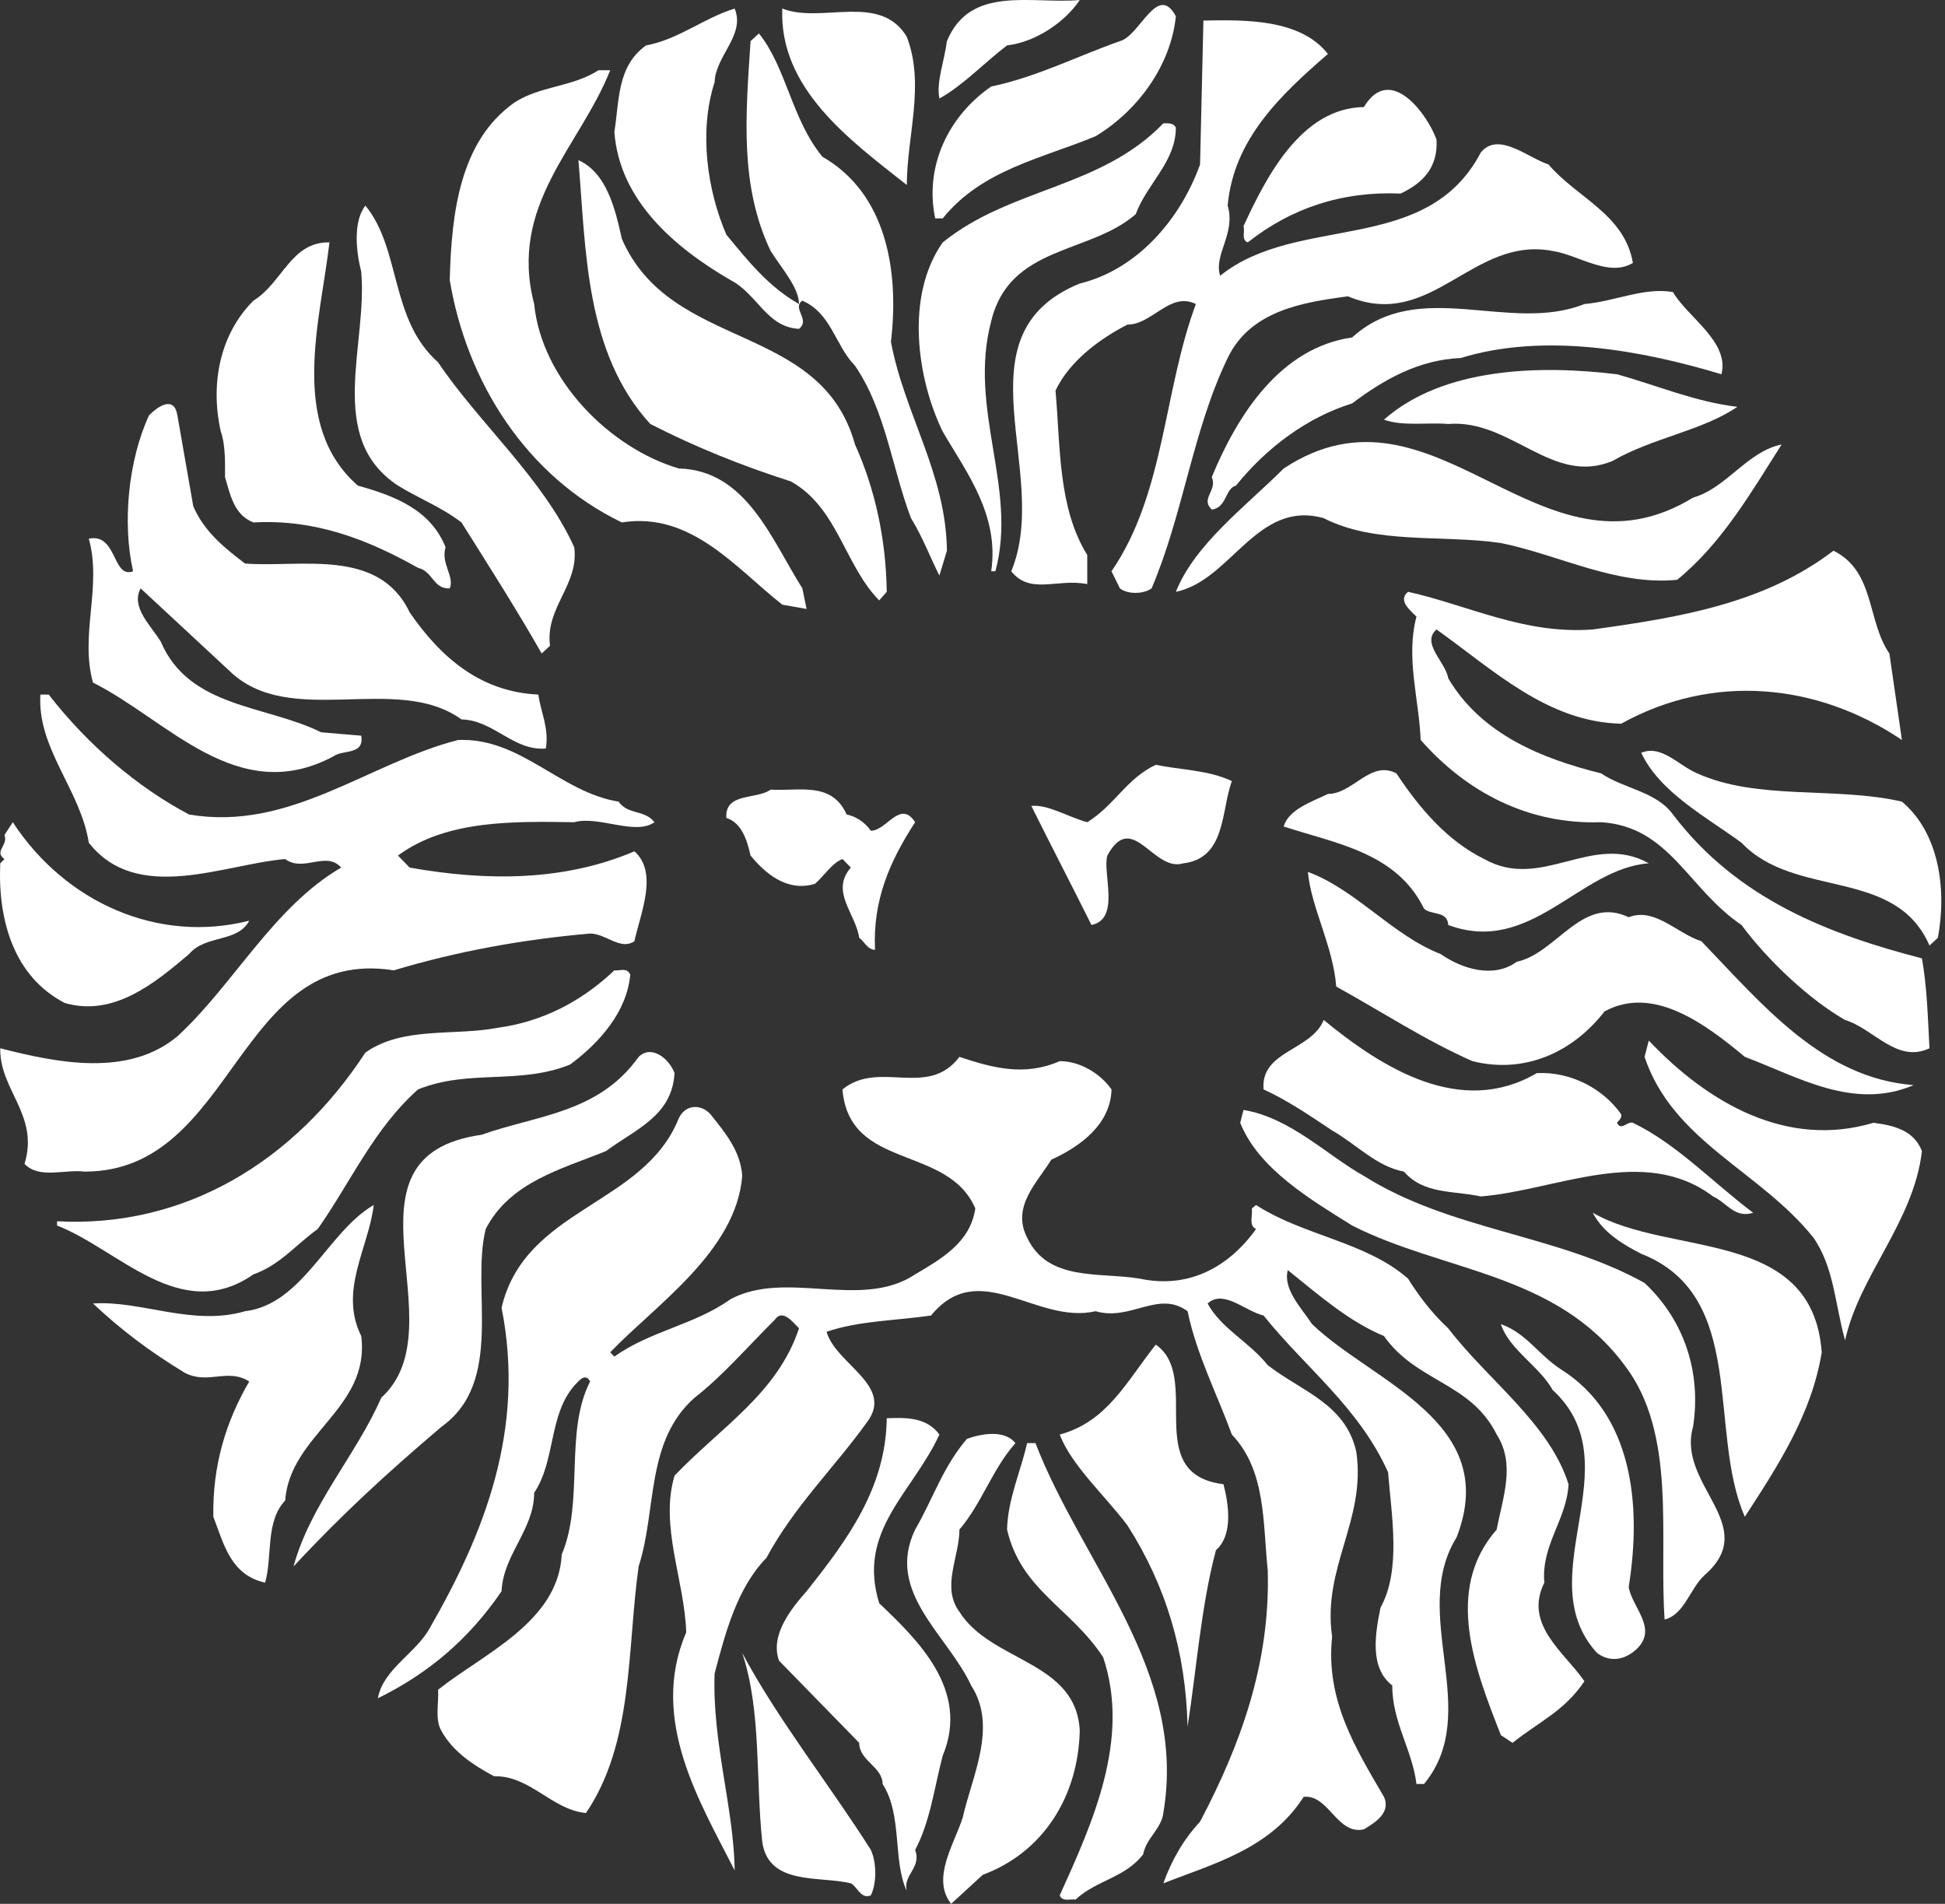 <svg width="47" height="46" viewBox="0 0 47 46" fill="none" xmlns="http://www.w3.org/2000/svg">
<rect x="0" y="0" width="47" height="46" fill="#333333" stroke="none"/>
<path d="M26.092 0C25.749 0.518 25.042 1.015 24.335 1.097C23.79 1.511 23.265 2.07 22.7 2.38C22.619 1.987 22.821 1.47 22.882 0.994C23.447 -0.372 24.921 0.104 26.092 0Z" fill="white"/>
<path d="M28.414 0.394C28.293 1.573 27.505 2.67 26.475 3.291C25.183 3.829 23.73 4.097 22.78 5.277H22.599C22.337 4.036 22.902 2.815 23.952 2.09C25.042 1.863 26.011 1.366 27.061 0.994C27.546 0.869 27.97 -0.434 28.414 0.394Z" fill="white"/>
<path d="M17.268 1.987C16.885 3.167 17.087 4.594 17.552 5.67C18.097 6.332 18.581 6.933 19.308 7.346C19.308 6.953 18.884 6.478 18.622 6.064C17.874 4.491 18.016 2.815 18.137 0.994L18.339 0.808C19.005 1.635 19.126 2.877 19.873 3.787C21.428 4.677 21.731 6.56 21.529 8.257C21.852 9.995 22.861 11.444 22.882 13.306L22.7 13.906C22.498 13.513 22.296 12.975 22.014 12.52C21.549 11.299 21.408 9.933 20.66 8.836C20.176 8.34 20.095 7.574 19.388 7.264C19.126 7.45 19.59 7.719 19.308 7.946C18.521 7.905 18.299 7.098 17.652 6.767C16.3 5.981 14.967 4.842 14.846 3.187C14.967 2.442 14.907 1.594 15.613 1.097C16.4 0.952 17.006 0.435 17.753 0.207C18.016 0.849 17.289 1.346 17.268 1.987Z" fill="white"/>
<path d="M21.913 0.89C22.357 2.049 21.913 3.291 21.913 4.47C20.519 3.374 18.824 2.132 18.904 0.207C19.853 0.58 21.267 -0.186 21.913 0.89Z" fill="white"/>
<path d="M32.089 1.304C30.938 2.297 29.807 3.374 29.666 4.967C29.867 5.65 29.322 6.146 29.484 6.663C31.362 5.152 34.471 6.188 35.783 3.684C36.207 3.167 36.914 3.808 37.418 3.973C38.105 4.781 39.256 5.174 39.458 6.353C38.872 6.705 38.166 6.167 37.52 6.064C35.581 5.691 34.592 8.009 32.573 7.16C31.463 7.305 30.211 7.512 29.666 8.65C28.817 10.409 28.596 12.416 27.828 14.216C27.627 14.361 27.243 14.361 27.062 14.216L26.859 13.803C28.151 11.919 28.111 9.457 28.898 7.346C28.272 7.036 27.849 7.843 27.243 7.843C26.597 8.174 25.85 8.712 25.506 9.436C25.628 10.822 25.567 12.271 26.273 13.409V14.113C25.547 13.968 24.901 14.382 24.436 13.803C25.426 11.423 23.064 8.091 26.092 6.85C27.464 6.519 28.515 5.319 28.999 3.973L29.08 0.497C30.09 0.477 31.422 0.455 32.089 1.304Z" fill="white"/>
<path d="M14.745 1.697C14.018 3.539 12.281 4.946 12.908 7.346C13.089 9.167 14.725 10.822 16.401 11.319C18.036 11.36 18.642 13.037 19.389 14.216L19.49 14.713L18.904 14.61C17.794 13.74 16.703 12.354 15.028 12.623C12.706 11.506 11.272 9.208 10.868 6.767C10.909 5.152 11.111 3.415 12.423 2.483C13.049 2.07 13.816 2.111 14.462 1.697H14.745Z" fill="white"/>
<path d="M34.713 3.374C34.753 4.056 34.37 4.429 33.845 4.677C32.432 4.615 31.2 5.029 30.151 5.857C29.988 5.794 30.09 5.587 30.049 5.463C30.594 4.284 31.442 2.608 32.957 2.587C33.603 1.511 34.511 2.794 34.713 3.374Z" fill="white"/>
<path d="M28.414 3.084C28.414 3.911 27.707 4.45 27.445 5.174C26.335 6.146 24.396 5.918 23.952 7.76C23.387 9.891 24.598 11.795 24.053 13.803H23.952C24.153 12.437 23.346 11.402 22.781 10.429C22.155 9.147 21.872 7.14 22.781 5.857C24.416 4.532 26.597 4.553 28.111 2.98C28.212 2.98 28.353 2.96 28.414 3.084Z" fill="white"/>
<path d="M15.028 5.774C16.219 8.505 19.833 7.76 20.661 10.74C21.146 11.816 21.408 13.016 21.428 14.299L21.246 14.506C20.419 13.678 20.237 12.251 19.106 11.63C17.935 11.257 16.804 10.802 15.714 10.244C14.139 8.526 14.159 6.043 13.978 3.87C14.664 4.18 14.866 5.049 15.028 5.774Z" fill="white"/>
<path d="M10.586 8.754C11.555 10.202 13.13 11.568 13.876 13.223C13.998 14.133 13.17 14.671 13.291 15.603L13.089 15.789C12.524 14.795 11.817 13.678 11.151 12.623C10.667 12.251 10.121 12.044 9.617 11.733C7.86 10.575 8.89 8.34 8.728 6.56C8.607 6.084 8.526 5.36 8.829 4.967C9.697 6.022 9.415 7.719 10.586 8.754Z" fill="white"/>
<path d="M7.961 5.857C7.739 7.76 6.972 10.264 8.647 11.733C9.536 11.982 10.404 12.312 10.767 13.223C10.646 13.616 10.99 13.927 10.868 14.216C10.465 14.237 10.465 13.803 10.101 13.72C8.89 13.037 7.618 12.54 6.124 12.623C5.639 12.437 5.559 11.919 5.437 11.526C5.437 11.278 5.457 10.761 5.336 10.429C5.074 9.271 5.316 8.071 6.124 7.264C6.83 6.829 7.032 5.836 7.961 5.857Z" fill="white"/>
<path d="M40.427 7.057C40.77 7.657 41.8 8.257 41.598 9.043C39.68 8.464 37.318 8.029 35.299 8.65C34.289 8.691 33.442 9.167 32.674 9.747C31.604 10.078 30.615 10.802 29.867 11.733C29.605 11.795 29.645 12.271 29.282 12.312C28.999 12.044 29.424 11.858 29.282 11.526C29.908 10.016 30.938 8.402 32.674 8.153C34.289 6.684 36.47 8.071 38.287 7.346C39.014 7.284 39.74 6.933 40.427 7.057Z" fill="white"/>
<path d="M41.981 9.83C41.134 10.409 39.942 10.575 38.974 11.133C37.52 11.754 36.51 10.119 34.996 10.244C34.491 10.202 33.905 10.305 33.442 10.14C34.875 8.878 37.197 8.815 39.074 9.043C40.043 9.312 40.952 9.706 41.981 9.83Z" fill="white"/>
<path d="M4.67 12.23C4.932 12.851 5.457 13.264 5.922 13.616C7.254 13.72 9.152 13.223 9.899 14.795C10.667 15.913 11.636 16.72 13.009 16.782C13.069 17.217 13.271 17.589 13.19 18.086C12.403 18.148 11.939 17.403 11.151 17.382C9.576 16.244 6.992 17.631 5.538 16.203L3.398 14.216C3.156 14.671 3.64 15.106 3.883 15.499C4.569 17.113 6.427 17.03 7.759 17.693L8.729 17.775C8.809 18.252 8.284 18.106 8.062 18.272C5.74 19.514 4.064 17.403 2.247 16.492C1.924 15.333 2.469 14.175 2.146 13.016C2.833 12.871 2.712 13.989 3.216 13.803C2.954 12.643 3.096 11.133 3.6 10.037C3.802 9.83 4.206 9.54 4.287 10.037L4.67 12.23Z" fill="white"/>
<path d="M40.912 12.023C41.719 11.795 42.224 10.905 43.052 10.74C42.325 11.878 41.618 13.12 40.528 14.009C39.054 14.154 37.681 13.409 36.268 13.12C34.834 12.913 33.239 13.161 31.987 12.52C30.372 12.065 29.747 14.03 28.414 14.299C28.878 13.14 30.11 12.23 31.019 11.32C34.693 8.898 37.197 14.299 40.912 12.023Z" fill="white"/>
<path d="M45.656 15.789L45.959 17.879C43.9 16.492 41.376 16.265 39.175 17.486C37.399 17.445 36.106 16.203 34.713 15.209C34.33 15.54 34.935 15.996 34.996 16.389C35.804 17.755 37.277 18.334 38.69 18.686C39.236 19.058 40.023 19.121 40.427 19.68C41.981 21.728 44.203 22.576 46.443 23.156C46.565 23.838 46.585 24.583 46.625 25.328C45.838 25.701 45.273 24.852 44.586 24.645C43.717 24.149 42.708 23.197 42.083 22.349C40.79 21.48 40.346 19.969 38.69 19.866C36.934 19.927 35.44 19.141 34.33 17.879C34.289 16.886 33.966 15.892 34.228 14.899C34.087 14.755 33.764 14.506 34.026 14.299C35.501 14.63 36.833 15.333 38.489 15.209C40.569 14.92 42.628 14.588 44.304 13.306C45.313 13.803 45.111 15.002 45.656 15.789Z" fill="white"/>
<path d="M1.177 16.782C2.126 18.003 3.317 19.017 4.569 19.68C7.012 20.093 8.89 18.438 11.07 17.879C12.585 17.817 13.534 19.141 14.947 19.369C15.189 19.7 15.573 19.555 15.815 19.866C15.351 20.197 14.462 19.7 13.877 19.866C12.444 19.845 10.788 19.803 9.617 20.672L9.899 20.962C11.757 21.294 13.635 21.294 15.33 20.569C15.916 21.086 15.472 22.079 15.33 22.742C14.987 22.97 14.644 22.556 14.26 22.556C12.605 22.7 11.03 22.99 9.516 23.445C5.7 22.845 5.7 28.308 2.045 28.308C1.561 28.246 0.955 28.494 0.592 28.122C0.955 26.942 -0.014 26.342 0.006 25.328C1.379 25.68 3.096 26.032 4.287 25.039C5.639 23.797 6.609 21.914 8.244 20.962C7.88 20.549 7.335 21.086 6.891 20.756C5.417 20.879 3.317 21.852 2.146 20.362C1.944 19.079 0.895 18.086 0.976 16.782H1.177Z" fill="white"/>
<path d="M45.959 19.369C46.847 20.114 47.049 21.459 46.828 22.659L46.625 22.845C45.798 20.942 43.375 21.728 42.083 20.362C41.235 19.741 40.104 19.141 39.66 18.189C40.144 17.982 40.569 18.5 41.012 18.686C42.486 19.348 44.344 18.997 45.959 19.369Z" fill="white"/>
<path d="M29.767 18.872C29.504 19.596 29.625 20.735 28.596 20.859C27.869 21.086 27.364 19.555 26.758 20.672C26.637 21.107 27.081 22.204 26.375 22.349C25.89 21.376 25.405 20.445 24.921 19.472C25.325 19.431 25.81 19.741 26.273 19.866C26.939 19.452 27.223 18.81 27.929 18.479C28.535 18.604 29.201 18.604 29.767 18.872Z" fill="white"/>
<path d="M35.864 20.755C37.257 21.541 38.469 20.093 39.842 20.859C38.166 20.983 36.995 23.094 34.996 22.349C34.975 21.997 34.592 22.121 34.411 21.955C33.744 20.59 32.27 20.382 31.019 19.969C31.139 19.555 31.705 19.369 32.089 19.183C32.694 19.183 33.118 18.355 33.744 18.686C34.289 19.514 34.975 20.321 35.864 20.755Z" fill="white"/>
<path d="M20.459 19.679C20.66 19.72 20.883 19.845 21.044 20.072C21.428 20.072 21.751 19.307 22.114 19.866C21.508 20.797 21.085 21.748 21.145 22.949C20.964 22.949 20.883 22.742 20.762 22.659C20.681 22.079 20.055 21.541 20.56 20.962L20.358 20.755C20.095 20.859 19.913 21.169 19.692 21.355C19.005 21.562 18.48 21.086 18.137 20.672C18.056 20.321 17.935 19.886 17.552 19.762C17.511 19.141 18.278 19.327 18.622 19.079C19.308 19.121 20.095 18.872 20.459 19.679Z" fill="white"/>
<path d="M6.023 22.245C5.74 22.783 4.973 22.576 4.569 23.052C3.762 23.735 2.752 24.583 1.561 24.232C0.329 23.59 -0.055 22.224 0.006 20.859L0.107 20.755C-0.155 20.569 0.208 20.424 0.107 20.176L0.309 19.866C1.581 21.811 3.822 22.804 6.023 22.245Z" fill="white"/>
<path d="M34.814 23.052C35.319 23.404 36.086 23.652 36.651 23.238C37.62 23.031 38.226 21.624 39.357 22.162C39.983 21.914 40.528 22.556 41.113 22.742C42.588 24.273 44.042 26.052 46.242 26.218C44.788 26.839 43.435 26.011 42.164 25.536C41.194 24.728 39.942 23.797 38.772 24.438C37.984 25.453 36.813 25.949 35.581 25.639C34.45 25.142 33.381 24.438 32.29 23.838C32.21 22.845 31.685 21.935 31.604 21.066C32.774 21.5 33.643 22.596 34.814 23.052Z" fill="white"/>
<path d="M15.23 23.549C15.149 24.438 14.503 25.183 13.776 25.721C12.544 26.218 11.333 25.825 10.101 26.322C9.031 27.274 8.466 28.577 7.678 29.695C7.154 30.067 6.77 30.563 6.124 30.791C4.367 32.012 2.873 30.191 1.379 29.611V29.508C4.468 29.674 7.113 28.059 8.829 25.432C9.738 24.791 10.969 25.038 12.04 24.831C13.089 24.687 14.039 24.211 14.846 23.445C14.967 23.466 15.149 23.362 15.23 23.549Z" fill="white"/>
<path d="M37.136 25.928C37.984 25.887 38.751 26.322 39.175 26.922C39.196 27.025 39.115 27.067 39.074 27.128C39.175 27.335 39.316 27.087 39.458 27.128C40.528 27.646 41.396 28.577 42.365 29.302C41.921 29.446 41.719 29.053 41.396 28.908C39.721 27.646 37.6 28.763 35.783 28.908C35.138 28.763 34.411 28.867 33.926 28.308C33.26 28.184 32.775 27.646 32.19 27.314C31.664 26.963 31.119 26.59 30.534 26.322C30.453 25.39 31.685 25.39 31.987 24.645C33.401 25.804 35.299 27.005 37.136 25.928Z" fill="white"/>
<path d="M45.273 27.128C45.737 27.191 46.242 27.294 46.443 27.812C46.242 29.529 44.929 30.812 44.586 32.384C44.344 31.536 44.324 30.625 43.819 29.901C42.526 28.287 40.427 27.584 39.74 25.536L39.842 25.142C41.295 26.673 43.193 27.749 45.273 27.128Z" fill="white"/>
<path d="M16.3 25.928C16.239 26.963 15.371 27.274 14.644 27.812C13.574 28.246 12.323 28.557 11.737 29.695C11.373 31.163 12.201 33.378 10.667 34.474C9.374 35.571 8.244 36.606 7.093 37.848C7.497 36.358 8.607 35.157 9.213 33.771C11.131 32.032 7.961 27.936 11.636 27.418C12.969 26.942 14.462 26.901 15.432 25.536C15.755 25.225 16.179 25.597 16.3 25.928Z" fill="white"/>
<path d="M25.608 25.639C26.112 25.639 26.597 25.949 26.859 26.322C26.839 27.17 26.092 27.708 25.405 28.019C25.062 28.577 24.436 29.156 24.82 29.901C25.325 30.977 26.577 30.729 27.546 30.895C28.716 31.143 29.686 30.625 30.352 29.695C30.17 29.611 30.271 29.384 30.251 29.198L30.352 29.115C31.503 29.86 33.017 30.005 34.026 30.895C34.269 31.287 34.592 31.722 34.996 32.095C35.965 33.358 37.439 34.392 37.903 35.861C37.863 36.709 37.237 37.33 37.318 38.24C36.813 39.254 37.802 39.917 38.287 40.621C37.802 41.344 37.197 41.593 36.55 42.11L36.268 41.924C35.662 40.372 34.875 38.427 36.167 36.957C36.308 36.192 36.631 35.385 36.167 34.661C35.541 33.398 34.228 33.398 33.442 32.28C32.593 31.929 31.866 31.287 31.119 30.688C30.998 31.143 31.442 31.598 31.705 31.991C33.159 33.398 36.288 34.35 35.198 37.144C34.047 39.005 35.844 41.365 34.411 43.104H34.228C34.127 42.276 33.643 41.614 33.643 40.723C33.078 40.288 33.239 39.441 33.36 38.841C33.865 37.93 33.623 36.606 33.542 35.571C32.835 33.999 31.543 33.047 30.534 31.785C30.09 31.681 29.565 31.143 29.181 31.495C29.524 32.115 30.17 32.406 30.635 32.985C31.463 33.626 32.512 33.916 32.774 35.075C33.017 36.73 31.947 37.868 32.19 39.544C32.028 41.076 32.755 42.234 33.442 43.414C33.623 43.806 33.199 44.055 32.957 44.2C32.31 44.344 32.108 43.352 31.503 43.414C30.695 44.676 29.322 45.028 28.111 45.504C28.313 44.945 28.596 44.448 28.999 44.014C29.969 42.172 30.695 40.206 30.635 37.951C30.513 36.771 30.594 35.53 29.767 34.661C29.403 33.667 28.918 32.736 28.697 31.681C27.99 31.163 27.324 31.929 26.475 31.681C25.042 32.012 23.669 30.356 22.498 31.785C21.65 31.909 20.762 31.909 19.974 32.178C20.196 32.964 21.63 33.481 20.944 34.371C20.156 35.468 19.187 36.399 18.521 37.64C17.814 38.364 17.531 39.441 17.268 40.434C17.208 42.11 17.733 43.682 17.753 45.193C16.926 43.559 15.674 41.551 16.582 39.441C16.542 38.178 15.936 36.875 16.3 35.654C17.45 34.454 18.783 33.667 19.308 32.095C19.147 31.929 18.904 31.619 18.722 31.888C18.016 32.592 17.45 33.254 16.784 33.771C15.593 34.827 15.876 36.482 15.432 37.848C15.149 39.876 15.311 42.11 14.159 43.806C13.332 43.724 12.807 42.897 11.939 42.917C11.474 42.669 10.949 42.338 10.667 41.821C10.505 41.551 10.606 41.158 10.586 40.827C11.676 39.958 13.493 39.192 13.574 37.558C14.119 36.275 13.634 34.598 14.26 33.378C14.139 33.151 13.978 33.378 13.876 33.481C13.251 34.206 13.432 35.282 12.908 36.068C12.908 36.957 12.16 37.558 12.12 38.447C11.313 39.627 10.344 40.434 9.132 41.033C9.253 40.331 10.061 39.937 10.384 39.338C11.696 37.061 12.706 34.537 12.12 31.598C12.685 29.177 15.553 29.136 16.4 27.025C16.562 26.673 16.946 26.673 17.168 26.922C17.531 27.377 17.895 27.812 17.935 28.412C17.794 30.232 15.835 31.536 14.745 32.674L14.846 32.777C15.714 32.157 16.784 32.012 17.652 31.391C19.005 30.667 20.802 31.66 22.114 30.791C22.741 30.418 23.447 30.026 23.568 29.198C22.902 27.646 20.519 28.287 20.358 26.322C21.246 25.597 22.417 26.549 23.184 25.536C23.992 25.804 24.759 26.011 25.608 25.639Z" fill="white"/>
<path d="M32.957 28.412C35.056 29.736 37.62 29.818 39.74 30.998C40.71 31.908 41.113 33.171 40.912 34.474C40.508 35.881 42.567 36.854 41.194 38.054C40.831 38.385 40.71 39.005 40.225 39.131C40.084 37.123 40.528 34.641 39.256 32.985C37.6 30.75 34.875 30.729 32.674 29.611C31.685 28.991 30.413 28.246 29.969 27.128L30.049 26.818C31.18 27.005 32.068 27.915 32.957 28.412Z" fill="white"/>
<path d="M9.031 29.115C8.91 30.15 8.183 31.184 8.729 32.28C8.951 34.04 7.012 34.641 6.891 36.254C6.407 36.771 6.588 37.599 6.407 38.24C5.578 38.054 5.417 37.33 5.155 36.647C5.134 35.406 5.457 34.35 6.023 33.378C5.498 33.047 5.034 33.461 4.468 33.171C3.62 32.654 2.954 32.157 2.247 31.495C3.398 31.412 4.65 32.053 5.922 31.681C7.315 31.516 7.921 29.756 9.031 29.115Z" fill="white"/>
<path d="M44.021 32.674C43.779 34.164 42.971 35.406 42.163 36.647C41.255 34.578 42.244 31.308 39.66 30.294C39.216 30.067 38.731 29.777 38.489 29.302C40.346 30.378 43.799 29.653 44.021 32.674Z" fill="white"/>
<path d="M37.722 33.088C39.438 34.164 39.68 36.336 39.357 38.344C39.438 38.841 40.063 39.338 39.559 39.834C39.256 40.124 38.892 40.165 38.59 39.937C36.914 38.096 39.478 35.385 37.52 33.585C37.197 33.005 36.47 32.613 36.268 31.992C36.893 32.219 37.156 32.716 37.722 33.088Z" fill="white"/>
<path d="M29.565 35.861C29.686 36.336 29.807 37.081 29.383 37.454C29.02 38.819 28.918 40.309 28.697 41.717C28.656 39.917 28.172 38.303 27.243 36.854C26.698 36.13 25.89 35.406 25.608 34.661C26.758 34.35 27.223 33.378 27.929 32.488C29.06 33.274 27.566 35.613 29.565 35.861Z" fill="white"/>
<path d="M22.7 34.661C22.054 36.068 20.701 36.978 21.246 38.737C22.155 39.606 23.447 40.827 22.78 42.42C22.578 43.186 22.478 44.014 22.114 44.697C22.276 45.132 21.812 45.297 21.912 45.69C21.569 44.966 21.812 43.849 21.327 43.104C21.327 42.689 20.762 42.545 20.762 42.11L18.824 40.124C18.601 39.503 19.126 38.861 19.49 38.447C20.479 37.206 21.408 35.944 21.428 34.267C21.912 34.247 22.397 34.247 22.7 34.661Z" fill="white"/>
<path d="M24.537 34.868C23.972 35.509 23.73 36.316 23.184 36.957C23.184 37.619 22.741 38.344 23.184 38.944C23.952 40.165 26.011 40.124 26.092 41.821C26.052 43.414 25.204 44.758 23.75 45.297L22.983 46C22.498 45.38 23.064 44.551 23.265 43.91C23.487 42.917 24.113 41.717 23.467 40.723C22.902 39.503 21.387 38.468 22.114 36.957C22.538 36.233 22.78 35.447 23.366 34.764C23.709 34.641 24.275 34.537 24.537 34.868Z" fill="white"/>
<path d="M25.022 34.868C26.152 37.806 28.697 40.372 28.111 43.806C28.07 44.179 27.687 44.428 27.627 44.799C27.182 45.38 26.496 45.421 25.991 45.897C25.87 45.876 25.668 45.959 25.608 45.794C26.395 44.055 27.324 42.027 26.657 40.041C25.87 38.841 24.678 38.427 24.335 36.957C24.356 36.212 24.659 35.571 24.82 34.868H25.022Z" fill="white"/>
<path d="M21.044 44.697C21.186 45.007 21.186 45.504 21.044 45.794C20.802 45.897 20.721 45.587 20.56 45.504C19.793 45.318 18.581 45.566 18.42 44.51C18.258 42.979 18.399 41.324 17.935 39.937C18.783 41.531 20.076 43.165 21.044 44.697Z" fill="white"/>
</svg>
